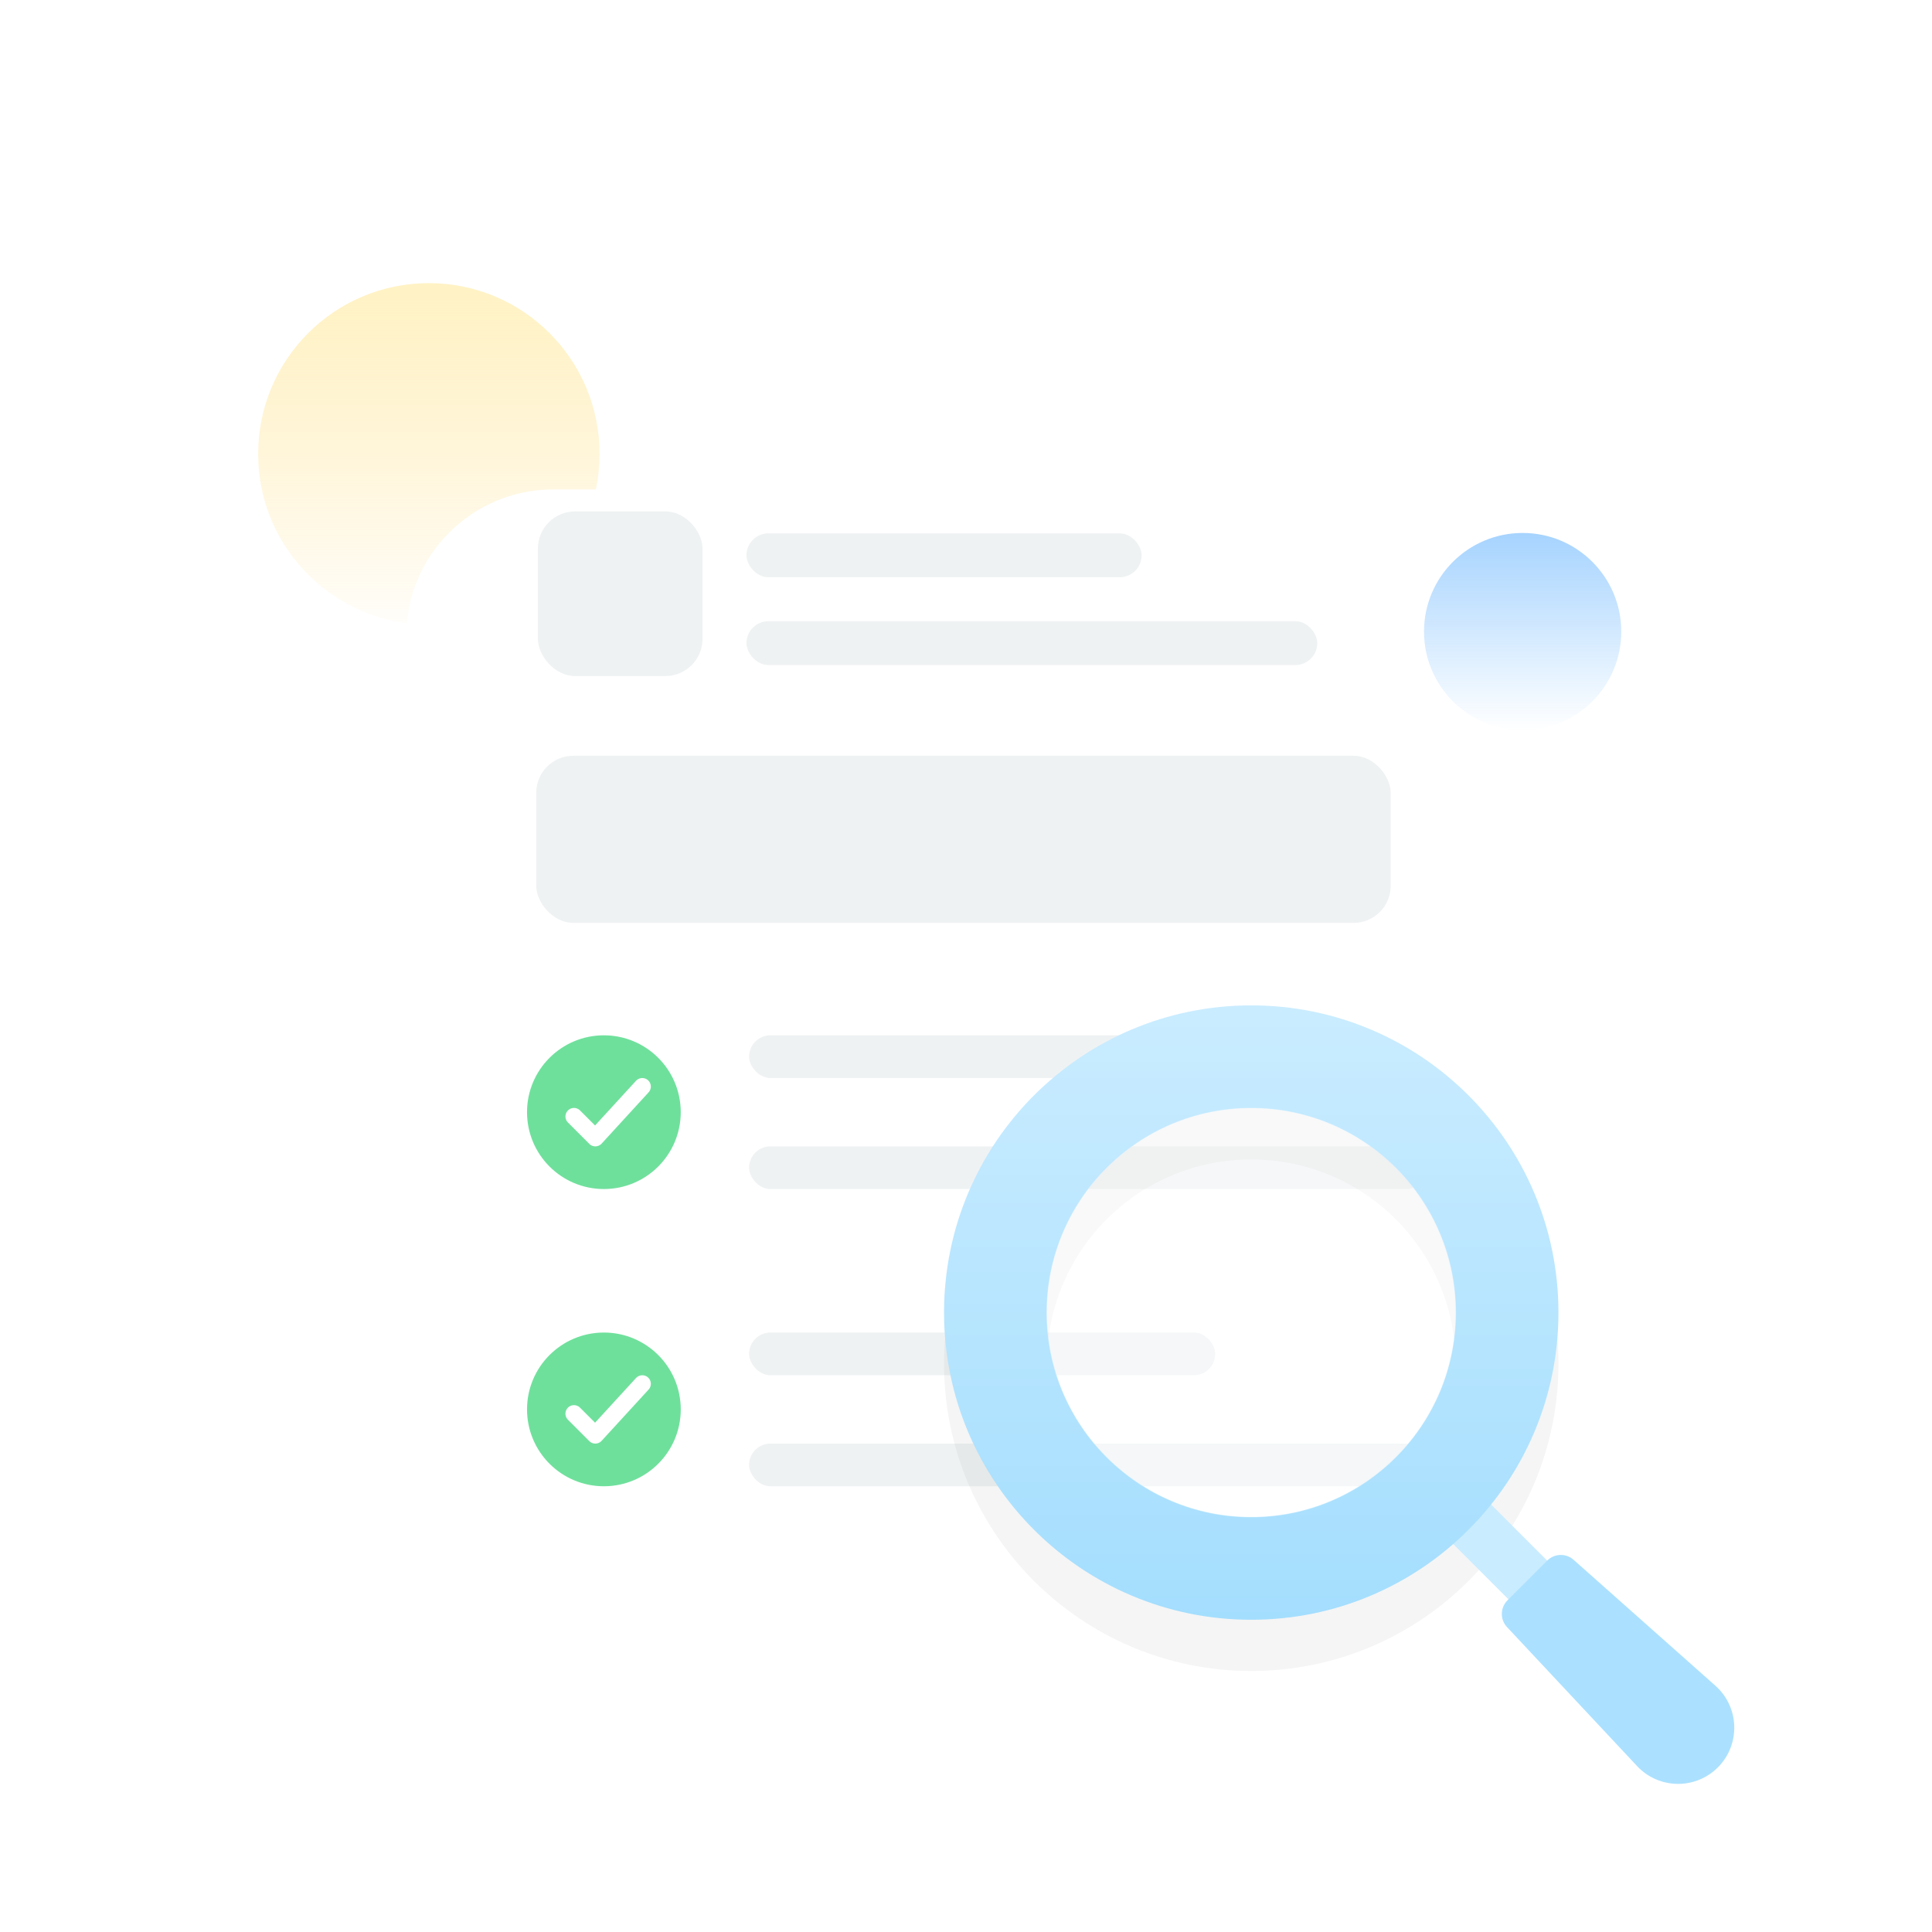 <svg width="232" height="232" viewBox="0 0 232 232" fill="none" xmlns="http://www.w3.org/2000/svg">
<g clip-path="url(#clip0)">
<circle cx="51.5" cy="54.5" r="20.5" fill="url(#paint0_linear)"/>
<g filter="url(#filter0_d)">
<rect x="48.773" y="48.227" width="133.967" height="151.829" rx="17.663" fill="white"/>
</g>
<circle cx="182.843" cy="75.843" r="11.843" fill="url(#paint1_linear)"/>
<rect x="64.389" y="90.749" width="102.615" height="20.077" rx="4.462" fill="#EFF2F3"/>
<rect x="64.591" y="61.409" width="19.773" height="19.773" rx="4.462" fill="#EFF2F3"/>
<rect x="89.951" y="137.657" width="81.43" height="5.128" rx="2.564" fill="#EFF2F3"/>
<rect x="89.637" y="74.591" width="68.546" height="5.273" rx="2.636" fill="#EFF2F3"/>
<rect x="89.951" y="124.323" width="55.976" height="5.128" rx="2.564" fill="#EFF2F3"/>
<rect x="89.637" y="64.045" width="47.455" height="5.273" rx="2.636" fill="#EFF2F3"/>
<circle cx="72.516" cy="133.553" r="9.23" fill="#6FE09C"/>
<path d="M68.926 134.069L71.49 136.633L77.13 130.479" stroke="white" stroke-width="2.051" stroke-linecap="round" stroke-linejoin="round"/>
<rect x="89.95" y="173.349" width="81.43" height="5.128" rx="2.564" fill="#EFF2F3"/>
<rect x="89.95" y="160.015" width="55.976" height="5.128" rx="2.564" fill="#EFF2F3"/>
<circle cx="72.517" cy="169.245" r="9.23" fill="#6FE09C"/>
<path d="M68.925 169.76L71.489 172.324L77.129 166.171" stroke="white" stroke-width="2.051" stroke-linecap="round" stroke-linejoin="round"/>
<path d="M187.142 163.767C187.142 184.14 170.626 200.656 150.253 200.656C129.879 200.656 113.363 184.14 113.363 163.767C113.363 143.393 129.879 126.877 150.253 126.877C170.626 126.877 187.142 143.393 187.142 163.767ZM125.706 163.767C125.706 177.323 136.696 188.313 150.253 188.313C163.809 188.313 174.799 177.323 174.799 163.767C174.799 150.21 163.809 139.22 150.253 139.22C136.696 139.22 125.706 150.21 125.706 163.767Z" fill="black" fill-opacity="0.04"/>
<path d="M171.271 182.184L175.922 177.532L197.644 199.255C198.929 200.539 198.929 202.622 197.644 203.906C196.36 205.191 194.277 205.191 192.993 203.906L171.271 182.184Z" fill="#CAECFF"/>
<path d="M187.142 157.617C187.142 177.991 170.626 194.507 150.253 194.507C129.879 194.507 113.363 177.991 113.363 157.617C113.363 137.244 129.879 120.728 150.253 120.728C170.626 120.728 187.142 137.244 187.142 157.617ZM125.706 157.617C125.706 171.174 136.696 182.163 150.253 182.163C163.809 182.163 174.799 171.174 174.799 157.617C174.799 144.061 163.809 133.071 150.253 133.071C136.696 133.071 125.706 144.061 125.706 157.617Z" fill="url(#paint2_linear)"/>
<circle cx="150.254" cy="157.617" r="24.593" fill="white" fill-opacity="0.38"/>
<path d="M180.966 195.383C180.116 194.475 180.14 193.057 181.019 192.177L185.799 187.397C186.662 186.534 188.048 186.493 188.96 187.304L205.99 202.425C208.893 205.003 209.026 209.493 206.281 212.238C203.585 214.934 199.192 214.861 196.587 212.077L180.966 195.383Z" fill="#ABE1FF"/>
</g>
<defs>
<filter id="filter0_d" x="9.227" y="19.227" width="213.058" height="230.92" filterUnits="userSpaceOnUse" color-interpolation-filters="sRGB">
<feFlood flood-opacity="0" result="BackgroundImageFix"/>
<feColorMatrix in="SourceAlpha" type="matrix" values="0 0 0 0 0 0 0 0 0 0 0 0 0 0 0 0 0 0 127 0"/>
<feOffset dy="10.546"/>
<feGaussianBlur stdDeviation="19.773"/>
<feColorMatrix type="matrix" values="0 0 0 0 0.387 0 0 0 0 0.398 0 0 0 0 0.504 0 0 0 0.13 0"/>
<feBlend mode="normal" in2="BackgroundImageFix" result="effect1_dropShadow"/>
<feBlend mode="normal" in="SourceGraphic" in2="effect1_dropShadow" result="shape"/>
</filter>
<linearGradient id="paint0_linear" x1="51.5" y1="34" x2="51.5" y2="77.733" gradientUnits="userSpaceOnUse">
<stop stop-color="#FFE99A" stop-opacity="0.58"/>
<stop offset="1" stop-color="#FFD771" stop-opacity="0"/>
</linearGradient>
<linearGradient id="paint1_linear" x1="182.843" y1="64" x2="182.843" y2="87.687" gradientUnits="userSpaceOnUse">
<stop stop-color="#3DA0FE" stop-opacity="0.46"/>
<stop offset="1" stop-color="#3DA0FE" stop-opacity="0"/>
</linearGradient>
<linearGradient id="paint2_linear" x1="150.253" y1="120.728" x2="150.253" y2="194.507" gradientUnits="userSpaceOnUse">
<stop stop-color="#CAECFF"/>
<stop offset="1" stop-color="#A4DEFE"/>
</linearGradient>
<clipPath id="clip0">
<rect width="232" height="232" fill="white"/>
</clipPath>
</defs>
</svg>
